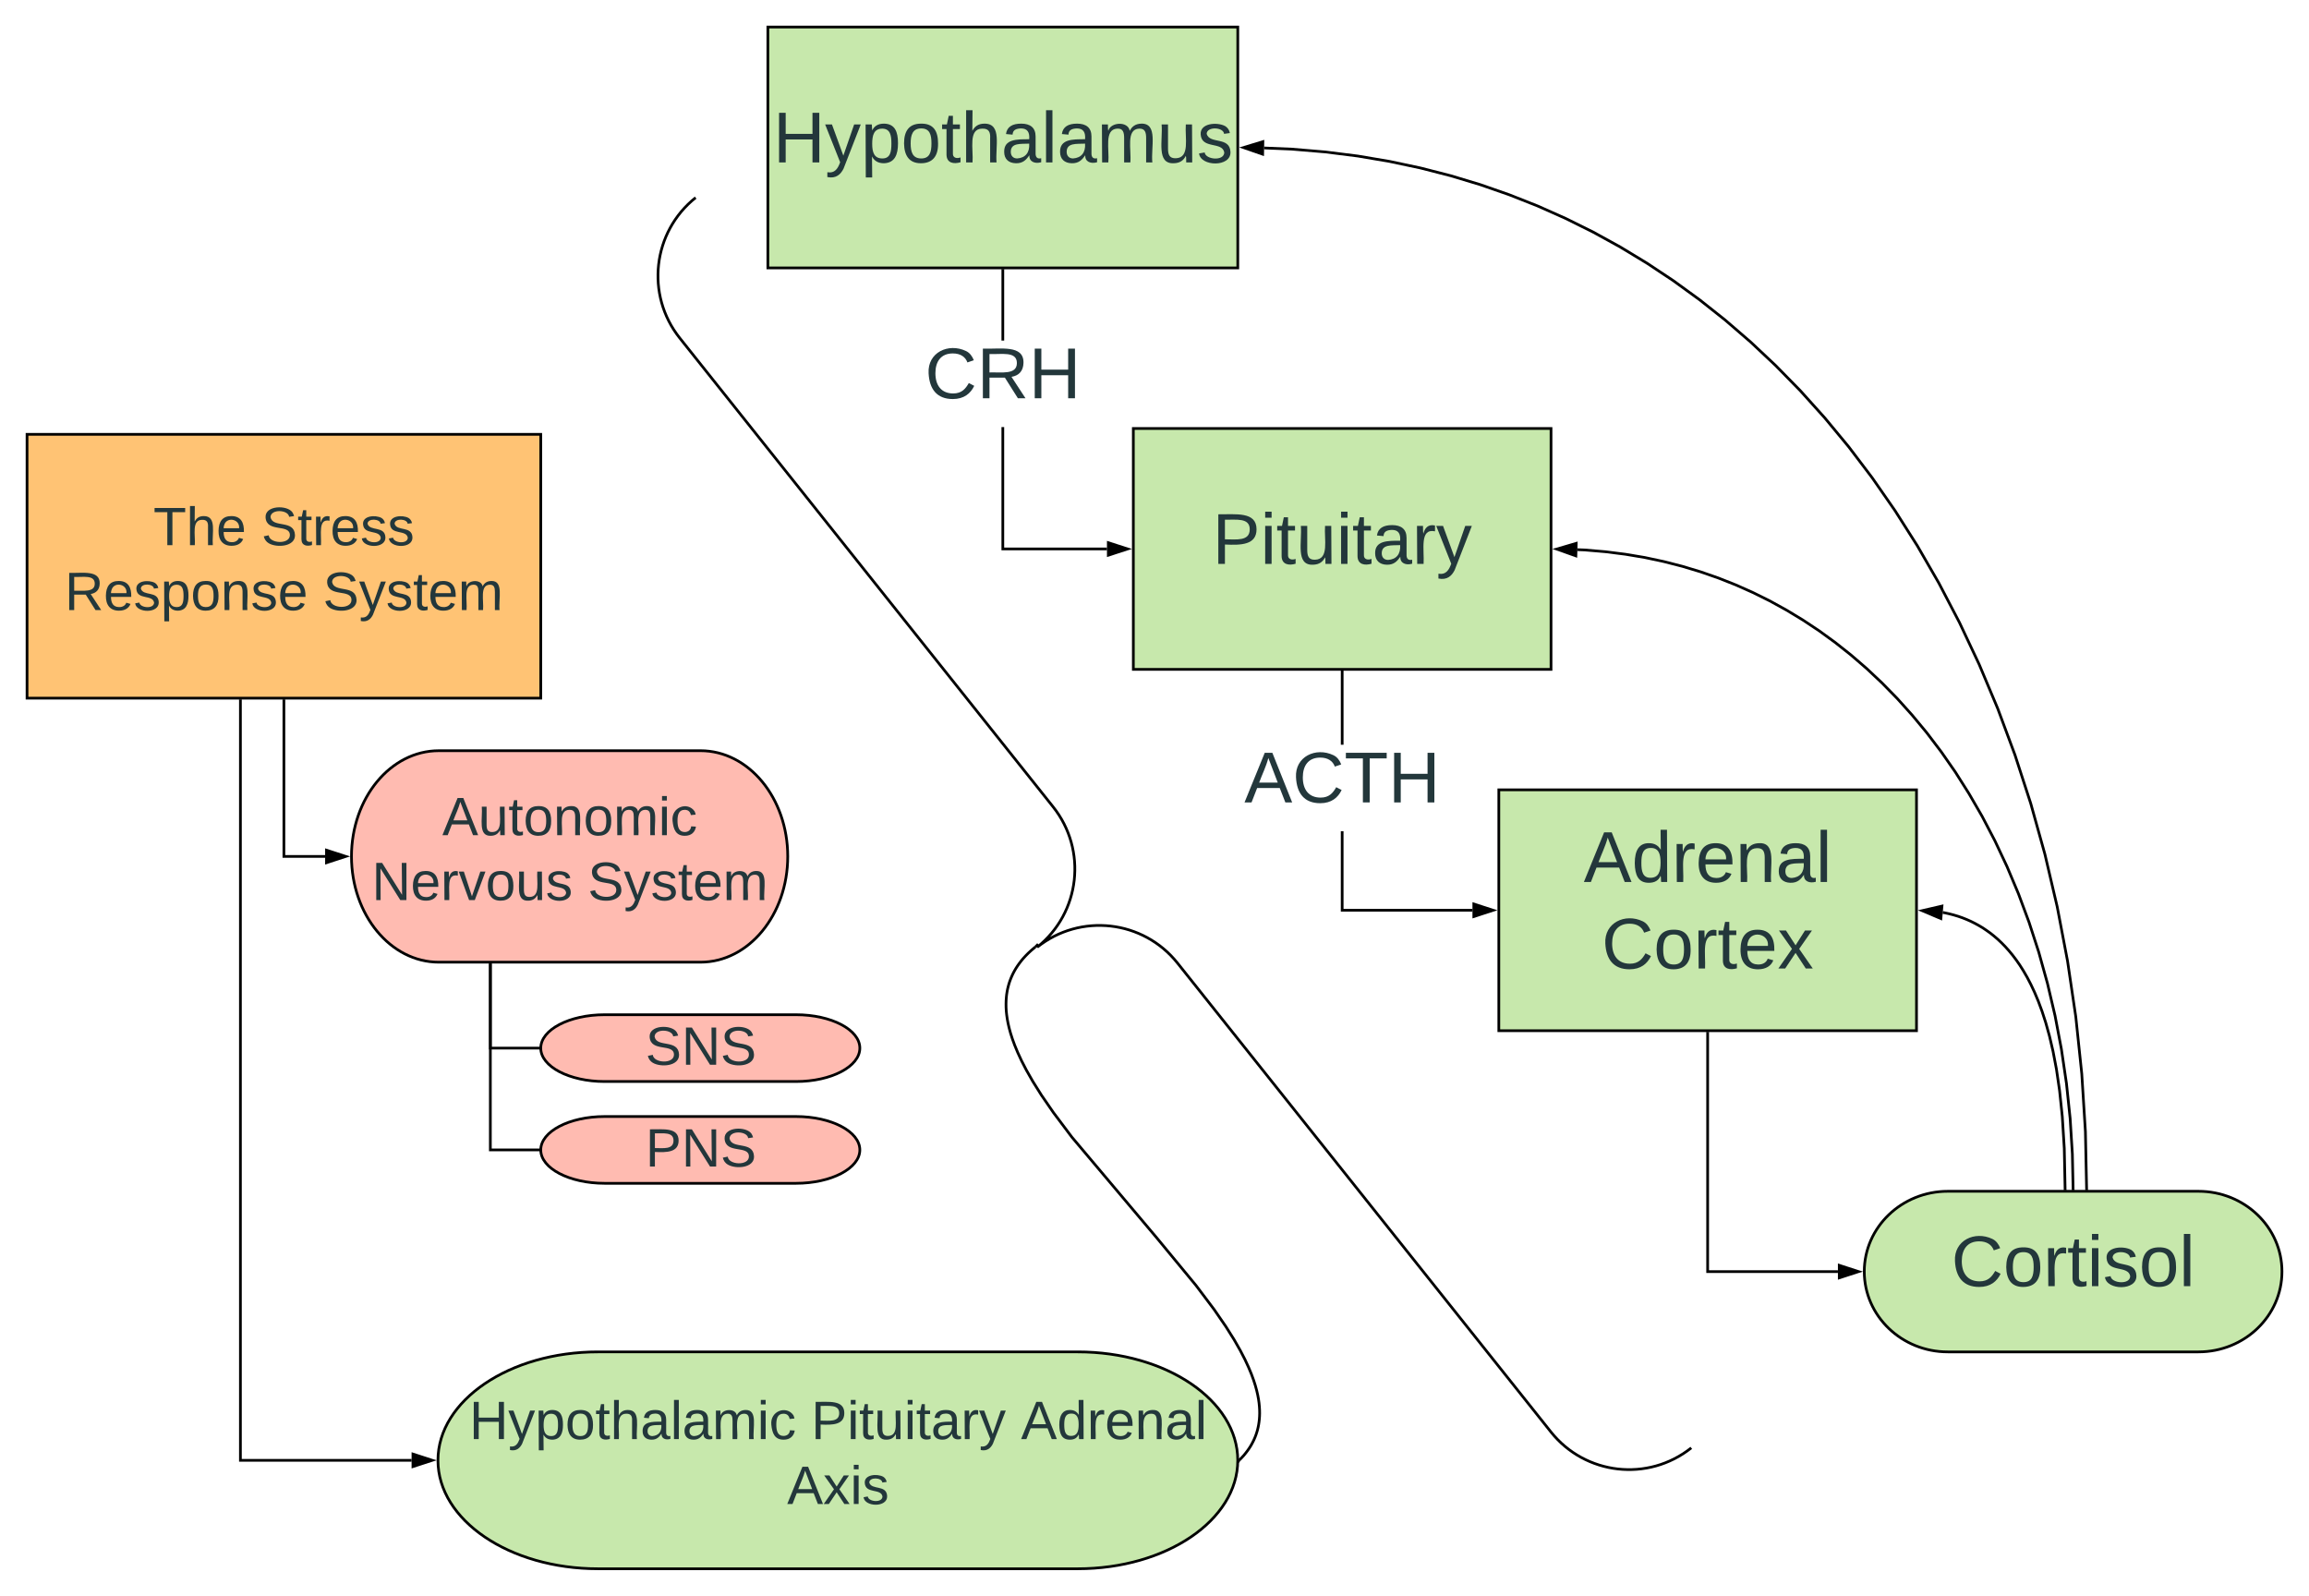 <svg xmlns="http://www.w3.org/2000/svg" xmlns:xlink="http://www.w3.org/1999/xlink" xmlns:lucid="lucid" width="1708" height="1180.42"><g transform="translate(-40 -160)" lucid:page-tab-id="0_0"><path d="M1666.2 1041.2c34.13 0 61.8 26.6 61.8 59.4s-27.67 59.4-61.8 59.4h-185.37c-34.13 0-61.8-26.6-61.8-59.4s27.67-59.4 61.8-59.4z" stroke="#000" stroke-width="2" fill="#c7e8ac"/><use xlink:href="#a" transform="matrix(1,0,0,1,1424.034,1046.212) translate(59.426 65.167)"/><path d="M1148.7 744.24h308.96v178.18H1148.7z" stroke="#000" stroke-width="2" fill="#c7e8ac"/><use xlink:href="#b" transform="matrix(1,0,0,1,1153.69,749.242) translate(57.796 63.167)"/><use xlink:href="#c" transform="matrix(1,0,0,1,1153.69,749.242) translate(71.13 127.167)"/><path d="M878.34 476.97h308.97v178.18H878.35z" stroke="#000" stroke-width="2" fill="#c7e8ac"/><use xlink:href="#d" transform="matrix(1,0,0,1,883.345,481.97) translate(53.426 95.167)"/><path d="M608 180h347.6v178.18H608z" stroke="#000" stroke-width="2" fill="#c7e8ac"/><use xlink:href="#e" transform="matrix(1,0,0,1,613,185) translate(-1.148 95.167)"/><path d="M782.8 565.06h76.04v2H780.8v-91.14h2zm0-153.14h-2v-52.74h2z"/><path d="M782.8 359.18h-2v-1h2zM874.1 566.06l-14.26 4.64v-9.27z"/><path d="M877.34 566.06l-18.5 6v-12zm-16.5 3.26l10.03-3.26-10.03-3.26z"/><use xlink:href="#f" transform="matrix(1,0,0,1,724.238,411.921) translate(0 42.667)"/><path d="M1033.83 832.33h95.36v2h-97.37v-59.45h2zm0-121.45h-2v-54.73h2zM1033.83 656.15h-2v-1h2zM1144.45 833.33l-14.26 4.64v-9.27z"/><path d="M1147.7 833.33l-18.5 6.02v-12.03zm-16.5 3.26l10.02-3.27-10.03-3.26z"/><use xlink:href="#g" transform="matrix(1,0,0,1,960.457,710.882) translate(0 42.667)"/><path d="M1303.17 923.42v177.2h96.36" stroke="#000" stroke-width="2" fill="none"/><path d="M1304.17 923.42h-2v-1h2z"/><path d="M1414.8 1100.6l-14.27 4.64v-9.27z" stroke="#000" stroke-width="2"/><path d="M1567.6 1040.2l-.62-30.65-1.48-23.7-2-19.1-2.32-15.82-2.53-13.3-2.65-11.33-2.72-9.76-2.76-8.5-2.77-7.46-2.77-6.6-2.76-5.86-2.74-5.26-2.74-4.74-2.7-4.28-2.72-3.9-2.7-3.55-2.7-3.27-2.7-3-2.7-2.75-2.7-2.55-2.73-2.35-2.76-2.2-2.8-2-2.8-1.9-2.9-1.73-2.92-1.6-3-1.5-3.08-1.37-3.17-1.26-3.27-1.14-3.4-1.02-3.52-.9-3.7-.8-.72-.1" stroke="#000" stroke-width="2" fill="none"/><path d="M1568.6 1041.2h-2v-.97l2-.04z"/><path d="M1461.88 833.62l14.62-3.38-.8 9.24z" stroke="#000" stroke-width="2"/><path d="M1573.52 1040.2l-.56-26.56-1.65-26.33-2.72-25.9-3.75-25.4-4.7-24.72-5.62-23.93-6.43-23.06-7.18-22.1-7.85-21.12-8.44-20.07-8.94-19.02-9.4-18-9.8-16.94-10.1-15.96-10.42-14.97-10.65-14.04-10.9-13.14-11.05-12.3-11.24-11.47-11.38-10.7-11.55-9.97-11.7-9.27-11.83-8.6-12-7.96-12.14-7.35-12.3-6.78-12.5-6.2-12.7-5.66-12.93-5.12-13.16-4.58-13.42-4.05-13.73-3.52-14.05-3-14.42-2.42-14.83-1.87-15.28-1.3-5.37-.22" stroke="#000" stroke-width="2" fill="none"/><path d="M1574.54 1041.2h-2l-.02-.97 2-.05z"/><path d="M1191.55 566.15l14.4-4.23-.27 9.27z" stroke="#000" stroke-width="2"/><path d="M995.5 269.3l24.9 2.1 24.18 3.04 23.52 3.98 22.93 4.87 22.4 5.74 21.9 6.6 21.46 7.5 21.06 8.33 20.72 9.22 20.4 10.1 20.08 11.06 19.8 12 19.57 13 19.3 14.02L1316.8 396l18.83 16.25 18.58 17.45 18.33 18.7 18.03 20.05 17.73 21.42 17.35 22.9 16.96 24.4 16.5 25.98 15.94 27.62 15.3 29.3 14.58 30.97 13.74 32.68 12.77 34.36 11.7 35.98 10.46 37.5 9.12 38.95 7.66 40.22 6.1 41.3 4.43 42.16 2.7 42.8.9 43.2-2 .04-.9-43.15-2.68-42.72-4.42-42.1-6.1-41.2-7.64-40.12-9.1-38.86-10.46-37.44-11.66-35.9-12.74-34.27-13.7-32.6-14.54-30.9-15.27-29.23-15.9-27.54-16.46-25.93-16.9-24.34-17.32-22.82-17.67-21.35-17.98-19.97-18.26-18.65-18.5-17.4-18.77-16.2-19-15.05-19.24-13.98-19.5-12.95-19.74-11.96-20.02-11-20.3-10.1-20.65-9.2-21-8.3-21.4-7.45-21.82-6.58-22.3-5.73-22.85-4.85-23.44-3.98-24.1-3.04-24.83-2.08-20.33-.85.08-2z"/><path d="M1584.53 1041.2h-2l-.02-.98 2-.04zM974 274.07l-14.18-4.92 14.36-4.35z"/><path d="M974.97 275.46l-18.38-6.37 18.6-5.66zm-11.9-6.24l9.95 3.45.13-6.52z"/><path d="M60 481.28h380v195.15H60z" stroke="#000" stroke-width="2" fill="#ffc374"/><use xlink:href="#h" transform="matrix(1,0,0,1,65,486.279) translate(88.444 77)"/><use xlink:href="#i" transform="matrix(1,0,0,1,65,486.279) translate(168.333 77)"/><use xlink:href="#j" transform="matrix(1,0,0,1,65,486.279) translate(22.889 125)"/><use xlink:href="#k" transform="matrix(1,0,0,1,65,486.279) translate(213.889 125)"/><path d="M250 677.43V793.5h30.5" stroke="#000" stroke-width="2" fill="none"/><path d="M251 677.43h-2v-1h2z"/><path d="M295.76 793.5l-14.26 4.65v-9.27z" stroke="#000" stroke-width="2"/><path d="M558.16 715.3c35.65 0 64.54 35 64.54 78.2s-28.9 78.23-64.54 78.23H364.54c-35.64 0-64.54-35.02-64.54-78.22 0-43.2 28.9-78.2 64.54-78.2z" stroke="#000" stroke-width="2" fill="#ffbbb1"/><use xlink:href="#l" transform="matrix(1,0,0,1,305,720.296) translate(62.167 57.5)"/><use xlink:href="#m" transform="matrix(1,0,0,1,305,720.296) translate(10 105.5)"/><use xlink:href="#k" transform="matrix(1,0,0,1,305,720.296) translate(169.778 105.5)"/><path d="M837.26 1160c65.35 0 118.33 35.9 118.33 80.2 0 44.3-53 80.22-118.34 80.22H482.3c-65.36 0-118.34-35.9-118.34-80.2 0-44.3 52.98-80.22 118.33-80.22z" stroke="#000" stroke-width="2" fill="#c7e8ac"/><use xlink:href="#n" transform="matrix(1,0,0,1,368.963,1165) translate(18.167 59.5)"/><use xlink:href="#o" transform="matrix(1,0,0,1,368.963,1165) translate(271.056 59.5)"/><use xlink:href="#p" transform="matrix(1,0,0,1,368.963,1165) translate(426.278 59.5)"/><use xlink:href="#q" transform="matrix(1,0,0,1,368.963,1165) translate(253.278 107.5)"/><path d="M217.84 677.43v562.78h126.62" stroke="#000" stroke-width="2" fill="none"/><path d="M218.84 677.43h-2v-1h2z"/><path d="M359.73 1240.2l-14.27 4.64v-9.27z" stroke="#000" stroke-width="2"/><g fill="none"><path d="M492 356.04l62.58-49.84 736.5 924.8-62.6 49.82z"/><path d="M1291.07 1231c-31.93 25.4-78.4 20.14-103.83-11.78l-276.2-346.8c-25.4-31.92-71.9-37.2-103.82-11.77 31.93-25.42 37.2-71.9 11.77-103.83l-276.2-346.8c-25.4-31.9-20.14-78.4 11.78-103.82" stroke="#000" stroke-width="2"/></g><path d="M956.6 1240.2l1.75-1.77 1.6-1.74 1.43-1.74 1.3-1.7 1.2-1.7 1.1-1.7.98-1.7.9-1.7.82-1.7.74-1.73.66-1.75.6-1.8.52-1.8.45-1.9.37-1.9.3-2 .24-2.07.15-2.15.07-2.26-.04-2.38-.15-2.5-.26-2.7-.4-2.84-.58-3.08-.76-3.34-1-3.65-1.28-4-1.64-4.5-2.1-5.03-2.67-5.76-3.47-6.7-4.54-7.95-6.15-9.77-8.65-12.57-13.36-17.75-29.1-35.27-62.7-74.4-13.7-18.22L810.3 970l-6.35-10.13-4.73-8.3-3.6-6.98-2.8-6.05-2.2-5.3-1.73-4.7-1.36-4.24-1.05-3.84-.82-3.53-.6-3.26-.43-3.03-.3-2.84-.14-2.67-.03-2.53.06-2.4.16-2.3.23-2.22.33-2.13.4-2.06.5-2.02.55-1.96.64-1.92.72-1.88.8-1.87.87-1.84.97-1.82 1.07-1.83 1.18-1.83 1.3-1.83 1.4-1.86 1.57-1.87 1.73-1.9 1.9-1.92 2.13-1.97 2.36-2.02.8-.63" stroke="#000" stroke-width="2" fill="none"/><path d="M957.38 1240.82l-1.85 2.36-.03-.02.04-.6.05-2.35-.02-.33.22-.28zM808.67 859.13l-2.14 2.1-1.4-1.4 2.13-2.12z"/><path d="M628.83 910.6c26.07 0 47.2 11.05 47.2 24.7 0 13.64-21.13 24.7-47.2 24.7H487.2c-26.06 0-47.2-11.06-47.2-24.7 0-13.65 21.14-24.7 47.2-24.7z" stroke="#000" stroke-width="2" fill="#ffbbb1"/><use xlink:href="#r" transform="matrix(1,0,0,1,445,915.591) translate(72.444 32)"/><path d="M628.83 985.9c26.07 0 47.2 11.05 47.2 24.7 0 13.64-21.13 24.7-47.2 24.7H487.2c-26.06 0-47.2-11.06-47.2-24.7 0-13.65 21.14-24.7 47.2-24.7z" stroke="#000" stroke-width="2" fill="#ffbbb1"/><g><use xlink:href="#s" transform="matrix(1,0,0,1,445,990.887) translate(72.444 32)"/></g><path d="M402.72 872.73v62.57H439" stroke="#000" stroke-width="2" fill="none"/><path d="M403.72 872.73h-2v-1h2zM440 935.3l.04 1H439v-2h1.05z"/><path d="M402.72 872.73v137.86H439" stroke="#000" stroke-width="2" fill="none"/><path d="M403.72 872.73h-2v-1h2zM440 1010.6l.04 1H439v-2h1.05z"/><defs><path fill="#23373b" d="M212-179c-10-28-35-45-73-45-59 0-87 40-87 99 0 60 29 101 89 101 43 0 62-24 78-52l27 14C228-24 195 4 139 4 59 4 22-46 18-125c-6-104 99-153 187-111 19 9 31 26 39 46" id="t"/><path fill="#23373b" d="M100-194c62-1 85 37 85 99 1 63-27 99-86 99S16-35 15-95c0-66 28-99 85-99zM99-20c44 1 53-31 53-75 0-43-8-75-51-75s-53 32-53 75 10 74 51 75" id="u"/><path fill="#23373b" d="M114-163C36-179 61-72 57 0H25l-1-190h30c1 12-1 29 2 39 6-27 23-49 58-41v29" id="v"/><path fill="#23373b" d="M59-47c-2 24 18 29 38 22v24C64 9 27 4 27-40v-127H5v-23h24l9-43h21v43h35v23H59v120" id="w"/><path fill="#23373b" d="M24-231v-30h32v30H24zM24 0v-190h32V0H24" id="x"/><path fill="#23373b" d="M135-143c-3-34-86-38-87 0 15 53 115 12 119 90S17 21 10-45l28-5c4 36 97 45 98 0-10-56-113-15-118-90-4-57 82-63 122-42 12 7 21 19 24 35" id="y"/><path fill="#23373b" d="M24 0v-261h32V0H24" id="z"/><g id="a"><use transform="matrix(0.148,0,0,0.148,0,0)" xlink:href="#t"/><use transform="matrix(0.148,0,0,0.148,38.37,0)" xlink:href="#u"/><use transform="matrix(0.148,0,0,0.148,68,0)" xlink:href="#v"/><use transform="matrix(0.148,0,0,0.148,85.63,0)" xlink:href="#w"/><use transform="matrix(0.148,0,0,0.148,100.444,0)" xlink:href="#x"/><use transform="matrix(0.148,0,0,0.148,112.148,0)" xlink:href="#y"/><use transform="matrix(0.148,0,0,0.148,138.815,0)" xlink:href="#u"/><use transform="matrix(0.148,0,0,0.148,168.444,0)" xlink:href="#z"/></g><path fill="#23373b" d="M205 0l-28-72H64L36 0H1l101-248h38L239 0h-34zm-38-99l-47-123c-12 45-31 82-46 123h93" id="A"/><path fill="#23373b" d="M85-194c31 0 48 13 60 33l-1-100h32l1 261h-30c-2-10 0-23-3-31C134-8 116 4 85 4 32 4 16-35 15-94c0-66 23-100 70-100zm9 24c-40 0-46 34-46 75 0 40 6 74 45 74 42 0 51-32 51-76 0-42-9-74-50-73" id="B"/><path fill="#23373b" d="M100-194c63 0 86 42 84 106H49c0 40 14 67 53 68 26 1 43-12 49-29l28 8c-11 28-37 45-77 45C44 4 14-33 15-96c1-61 26-98 85-98zm52 81c6-60-76-77-97-28-3 7-6 17-6 28h103" id="C"/><path fill="#23373b" d="M117-194c89-4 53 116 60 194h-32v-121c0-31-8-49-39-48C34-167 62-67 57 0H25l-1-190h30c1 10-1 24 2 32 11-22 29-35 61-36" id="D"/><path fill="#23373b" d="M141-36C126-15 110 5 73 4 37 3 15-17 15-53c-1-64 63-63 125-63 3-35-9-54-41-54-24 1-41 7-42 31l-33-3c5-37 33-52 76-52 45 0 72 20 72 64v82c-1 20 7 32 28 27v20c-31 9-61-2-59-35zM48-53c0 20 12 33 32 33 41-3 63-29 60-74-43 2-92-5-92 41" id="E"/><g id="b"><use transform="matrix(0.148,0,0,0.148,0,0)" xlink:href="#A"/><use transform="matrix(0.148,0,0,0.148,35.556,0)" xlink:href="#B"/><use transform="matrix(0.148,0,0,0.148,65.185,0)" xlink:href="#v"/><use transform="matrix(0.148,0,0,0.148,82.815,0)" xlink:href="#C"/><use transform="matrix(0.148,0,0,0.148,112.444,0)" xlink:href="#D"/><use transform="matrix(0.148,0,0,0.148,142.074,0)" xlink:href="#E"/><use transform="matrix(0.148,0,0,0.148,171.704,0)" xlink:href="#z"/></g><path fill="#23373b" d="M141 0L90-78 38 0H4l68-98-65-92h35l48 74 47-74h35l-64 92 68 98h-35" id="F"/><g id="c"><use transform="matrix(0.148,0,0,0.148,0,0)" xlink:href="#t"/><use transform="matrix(0.148,0,0,0.148,38.37,0)" xlink:href="#u"/><use transform="matrix(0.148,0,0,0.148,68,0)" xlink:href="#v"/><use transform="matrix(0.148,0,0,0.148,85.63,0)" xlink:href="#w"/><use transform="matrix(0.148,0,0,0.148,100.444,0)" xlink:href="#C"/><use transform="matrix(0.148,0,0,0.148,130.074,0)" xlink:href="#F"/></g><path fill="#23373b" d="M30-248c87 1 191-15 191 75 0 78-77 80-158 76V0H30v-248zm33 125c57 0 124 11 124-50 0-59-68-47-124-48v98" id="G"/><path fill="#23373b" d="M84 4C-5 8 30-112 23-190h32v120c0 31 7 50 39 49 72-2 45-101 50-169h31l1 190h-30c-1-10 1-25-2-33-11 22-28 36-60 37" id="H"/><path fill="#23373b" d="M179-190L93 31C79 59 56 82 12 73V49c39 6 53-20 64-50L1-190h34L92-34l54-156h33" id="I"/><g id="d"><use transform="matrix(0.148,0,0,0.148,0,0)" xlink:href="#G"/><use transform="matrix(0.148,0,0,0.148,35.556,0)" xlink:href="#x"/><use transform="matrix(0.148,0,0,0.148,47.259,0)" xlink:href="#w"/><use transform="matrix(0.148,0,0,0.148,62.074,0)" xlink:href="#H"/><use transform="matrix(0.148,0,0,0.148,91.704,0)" xlink:href="#x"/><use transform="matrix(0.148,0,0,0.148,103.407,0)" xlink:href="#w"/><use transform="matrix(0.148,0,0,0.148,118.222,0)" xlink:href="#E"/><use transform="matrix(0.148,0,0,0.148,147.852,0)" xlink:href="#v"/><use transform="matrix(0.148,0,0,0.148,165.481,0)" xlink:href="#I"/></g><path fill="#23373b" d="M197 0v-115H63V0H30v-248h33v105h134v-105h34V0h-34" id="J"/><path fill="#23373b" d="M115-194c55 1 70 41 70 98S169 2 115 4C84 4 66-9 55-30l1 105H24l-1-265h31l2 30c10-21 28-34 59-34zm-8 174c40 0 45-34 45-75s-6-73-45-74c-42 0-51 32-51 76 0 43 10 73 51 73" id="K"/><path fill="#23373b" d="M106-169C34-169 62-67 57 0H25v-261h32l-1 103c12-21 28-36 61-36 89 0 53 116 60 194h-32v-121c2-32-8-49-39-48" id="L"/><path fill="#23373b" d="M210-169c-67 3-38 105-44 169h-31v-121c0-29-5-50-35-48C34-165 62-65 56 0H25l-1-190h30c1 10-1 24 2 32 10-44 99-50 107 0 11-21 27-35 58-36 85-2 47 119 55 194h-31v-121c0-29-5-49-35-48" id="M"/><g id="e"><use transform="matrix(0.148,0,0,0.148,0,0)" xlink:href="#J"/><use transform="matrix(0.148,0,0,0.148,38.37,0)" xlink:href="#I"/><use transform="matrix(0.148,0,0,0.148,65.037,0)" xlink:href="#K"/><use transform="matrix(0.148,0,0,0.148,94.667,0)" xlink:href="#u"/><use transform="matrix(0.148,0,0,0.148,124.296,0)" xlink:href="#w"/><use transform="matrix(0.148,0,0,0.148,139.111,0)" xlink:href="#L"/><use transform="matrix(0.148,0,0,0.148,168.741,0)" xlink:href="#E"/><use transform="matrix(0.148,0,0,0.148,198.37,0)" xlink:href="#z"/><use transform="matrix(0.148,0,0,0.148,210.074,0)" xlink:href="#E"/><use transform="matrix(0.148,0,0,0.148,239.704,0)" xlink:href="#M"/><use transform="matrix(0.148,0,0,0.148,284,0)" xlink:href="#H"/><use transform="matrix(0.148,0,0,0.148,313.63,0)" xlink:href="#y"/></g><path fill="#23373b" d="M233-177c-1 41-23 64-60 70L243 0h-38l-65-103H63V0H30v-248c88 3 205-21 203 71zM63-129c60-2 137 13 137-47 0-61-80-42-137-45v92" id="N"/><g id="f"><use transform="matrix(0.148,0,0,0.148,0,0)" xlink:href="#t"/><use transform="matrix(0.148,0,0,0.148,38.37,0)" xlink:href="#N"/><use transform="matrix(0.148,0,0,0.148,76.741,0)" xlink:href="#J"/></g><path fill="#23373b" d="M127-220V0H93v-220H8v-28h204v28h-85" id="O"/><g id="g"><use transform="matrix(0.148,0,0,0.148,0,0)" xlink:href="#A"/><use transform="matrix(0.148,0,0,0.148,35.556,0)" xlink:href="#t"/><use transform="matrix(0.148,0,0,0.148,73.926,0)" xlink:href="#O"/><use transform="matrix(0.148,0,0,0.148,106.37,0)" xlink:href="#J"/></g><g id="h"><use transform="matrix(0.111,0,0,0.111,0,0)" xlink:href="#O"/><use transform="matrix(0.111,0,0,0.111,24.333,0)" xlink:href="#L"/><use transform="matrix(0.111,0,0,0.111,46.556,0)" xlink:href="#C"/></g><path fill="#23373b" d="M185-189c-5-48-123-54-124 2 14 75 158 14 163 119 3 78-121 87-175 55-17-10-28-26-33-46l33-7c5 56 141 63 141-1 0-78-155-14-162-118-5-82 145-84 179-34 5 7 8 16 11 25" id="P"/><g id="i"><use transform="matrix(0.111,0,0,0.111,0,0)" xlink:href="#P"/><use transform="matrix(0.111,0,0,0.111,26.667,0)" xlink:href="#w"/><use transform="matrix(0.111,0,0,0.111,37.778,0)" xlink:href="#v"/><use transform="matrix(0.111,0,0,0.111,51,0)" xlink:href="#C"/><use transform="matrix(0.111,0,0,0.111,73.222,0)" xlink:href="#y"/><use transform="matrix(0.111,0,0,0.111,93.222,0)" xlink:href="#y"/></g><g id="j"><use transform="matrix(0.111,0,0,0.111,0,0)" xlink:href="#N"/><use transform="matrix(0.111,0,0,0.111,28.778,0)" xlink:href="#C"/><use transform="matrix(0.111,0,0,0.111,51,0)" xlink:href="#y"/><use transform="matrix(0.111,0,0,0.111,71,0)" xlink:href="#K"/><use transform="matrix(0.111,0,0,0.111,93.222,0)" xlink:href="#u"/><use transform="matrix(0.111,0,0,0.111,115.444,0)" xlink:href="#D"/><use transform="matrix(0.111,0,0,0.111,137.667,0)" xlink:href="#y"/><use transform="matrix(0.111,0,0,0.111,157.667,0)" xlink:href="#C"/></g><g id="k"><use transform="matrix(0.111,0,0,0.111,0,0)" xlink:href="#P"/><use transform="matrix(0.111,0,0,0.111,26.667,0)" xlink:href="#I"/><use transform="matrix(0.111,0,0,0.111,46.667,0)" xlink:href="#y"/><use transform="matrix(0.111,0,0,0.111,66.667,0)" xlink:href="#w"/><use transform="matrix(0.111,0,0,0.111,77.778,0)" xlink:href="#C"/><use transform="matrix(0.111,0,0,0.111,100,0)" xlink:href="#M"/></g><path fill="#23373b" d="M96-169c-40 0-48 33-48 73s9 75 48 75c24 0 41-14 43-38l32 2c-6 37-31 61-74 61-59 0-76-41-82-99-10-93 101-131 147-64 4 7 5 14 7 22l-32 3c-4-21-16-35-41-35" id="Q"/><g id="l"><use transform="matrix(0.111,0,0,0.111,0,0)" xlink:href="#A"/><use transform="matrix(0.111,0,0,0.111,26.667,0)" xlink:href="#H"/><use transform="matrix(0.111,0,0,0.111,48.889,0)" xlink:href="#w"/><use transform="matrix(0.111,0,0,0.111,60,0)" xlink:href="#u"/><use transform="matrix(0.111,0,0,0.111,82.222,0)" xlink:href="#D"/><use transform="matrix(0.111,0,0,0.111,104.444,0)" xlink:href="#u"/><use transform="matrix(0.111,0,0,0.111,126.667,0)" xlink:href="#M"/><use transform="matrix(0.111,0,0,0.111,159.889,0)" xlink:href="#x"/><use transform="matrix(0.111,0,0,0.111,168.667,0)" xlink:href="#Q"/></g><path fill="#23373b" d="M190 0L58-211 59 0H30v-248h39L202-35l-2-213h31V0h-41" id="R"/><path fill="#23373b" d="M108 0H70L1-190h34L89-25l56-165h34" id="S"/><g id="m"><use transform="matrix(0.111,0,0,0.111,0,0)" xlink:href="#R"/><use transform="matrix(0.111,0,0,0.111,28.778,0)" xlink:href="#C"/><use transform="matrix(0.111,0,0,0.111,51,0)" xlink:href="#v"/><use transform="matrix(0.111,0,0,0.111,64.222,0)" xlink:href="#S"/><use transform="matrix(0.111,0,0,0.111,84.222,0)" xlink:href="#u"/><use transform="matrix(0.111,0,0,0.111,106.444,0)" xlink:href="#H"/><use transform="matrix(0.111,0,0,0.111,128.667,0)" xlink:href="#y"/></g><g id="n"><use transform="matrix(0.111,0,0,0.111,0,0)" xlink:href="#J"/><use transform="matrix(0.111,0,0,0.111,28.778,0)" xlink:href="#I"/><use transform="matrix(0.111,0,0,0.111,48.778,0)" xlink:href="#K"/><use transform="matrix(0.111,0,0,0.111,71,0)" xlink:href="#u"/><use transform="matrix(0.111,0,0,0.111,93.222,0)" xlink:href="#w"/><use transform="matrix(0.111,0,0,0.111,104.333,0)" xlink:href="#L"/><use transform="matrix(0.111,0,0,0.111,126.556,0)" xlink:href="#E"/><use transform="matrix(0.111,0,0,0.111,148.778,0)" xlink:href="#z"/><use transform="matrix(0.111,0,0,0.111,157.556,0)" xlink:href="#E"/><use transform="matrix(0.111,0,0,0.111,179.778,0)" xlink:href="#M"/><use transform="matrix(0.111,0,0,0.111,213,0)" xlink:href="#x"/><use transform="matrix(0.111,0,0,0.111,221.778,0)" xlink:href="#Q"/></g><g id="o"><use transform="matrix(0.111,0,0,0.111,0,0)" xlink:href="#G"/><use transform="matrix(0.111,0,0,0.111,26.667,0)" xlink:href="#x"/><use transform="matrix(0.111,0,0,0.111,35.444,0)" xlink:href="#w"/><use transform="matrix(0.111,0,0,0.111,46.556,0)" xlink:href="#H"/><use transform="matrix(0.111,0,0,0.111,68.778,0)" xlink:href="#x"/><use transform="matrix(0.111,0,0,0.111,77.556,0)" xlink:href="#w"/><use transform="matrix(0.111,0,0,0.111,88.667,0)" xlink:href="#E"/><use transform="matrix(0.111,0,0,0.111,110.889,0)" xlink:href="#v"/><use transform="matrix(0.111,0,0,0.111,124.111,0)" xlink:href="#I"/></g><g id="p"><use transform="matrix(0.111,0,0,0.111,0,0)" xlink:href="#A"/><use transform="matrix(0.111,0,0,0.111,26.667,0)" xlink:href="#B"/><use transform="matrix(0.111,0,0,0.111,48.889,0)" xlink:href="#v"/><use transform="matrix(0.111,0,0,0.111,62.111,0)" xlink:href="#C"/><use transform="matrix(0.111,0,0,0.111,84.333,0)" xlink:href="#D"/><use transform="matrix(0.111,0,0,0.111,106.556,0)" xlink:href="#E"/><use transform="matrix(0.111,0,0,0.111,128.778,0)" xlink:href="#z"/></g><g id="q"><use transform="matrix(0.111,0,0,0.111,0,0)" xlink:href="#A"/><use transform="matrix(0.111,0,0,0.111,26.667,0)" xlink:href="#F"/><use transform="matrix(0.111,0,0,0.111,46.667,0)" xlink:href="#x"/><use transform="matrix(0.111,0,0,0.111,55.444,0)" xlink:href="#y"/></g><g id="r"><use transform="matrix(0.111,0,0,0.111,0,0)" xlink:href="#P"/><use transform="matrix(0.111,0,0,0.111,26.667,0)" xlink:href="#R"/><use transform="matrix(0.111,0,0,0.111,55.444,0)" xlink:href="#P"/></g><g id="s"><use transform="matrix(0.111,0,0,0.111,0,0)" xlink:href="#G"/><use transform="matrix(0.111,0,0,0.111,26.667,0)" xlink:href="#R"/><use transform="matrix(0.111,0,0,0.111,55.444,0)" xlink:href="#P"/></g></defs></g></svg>